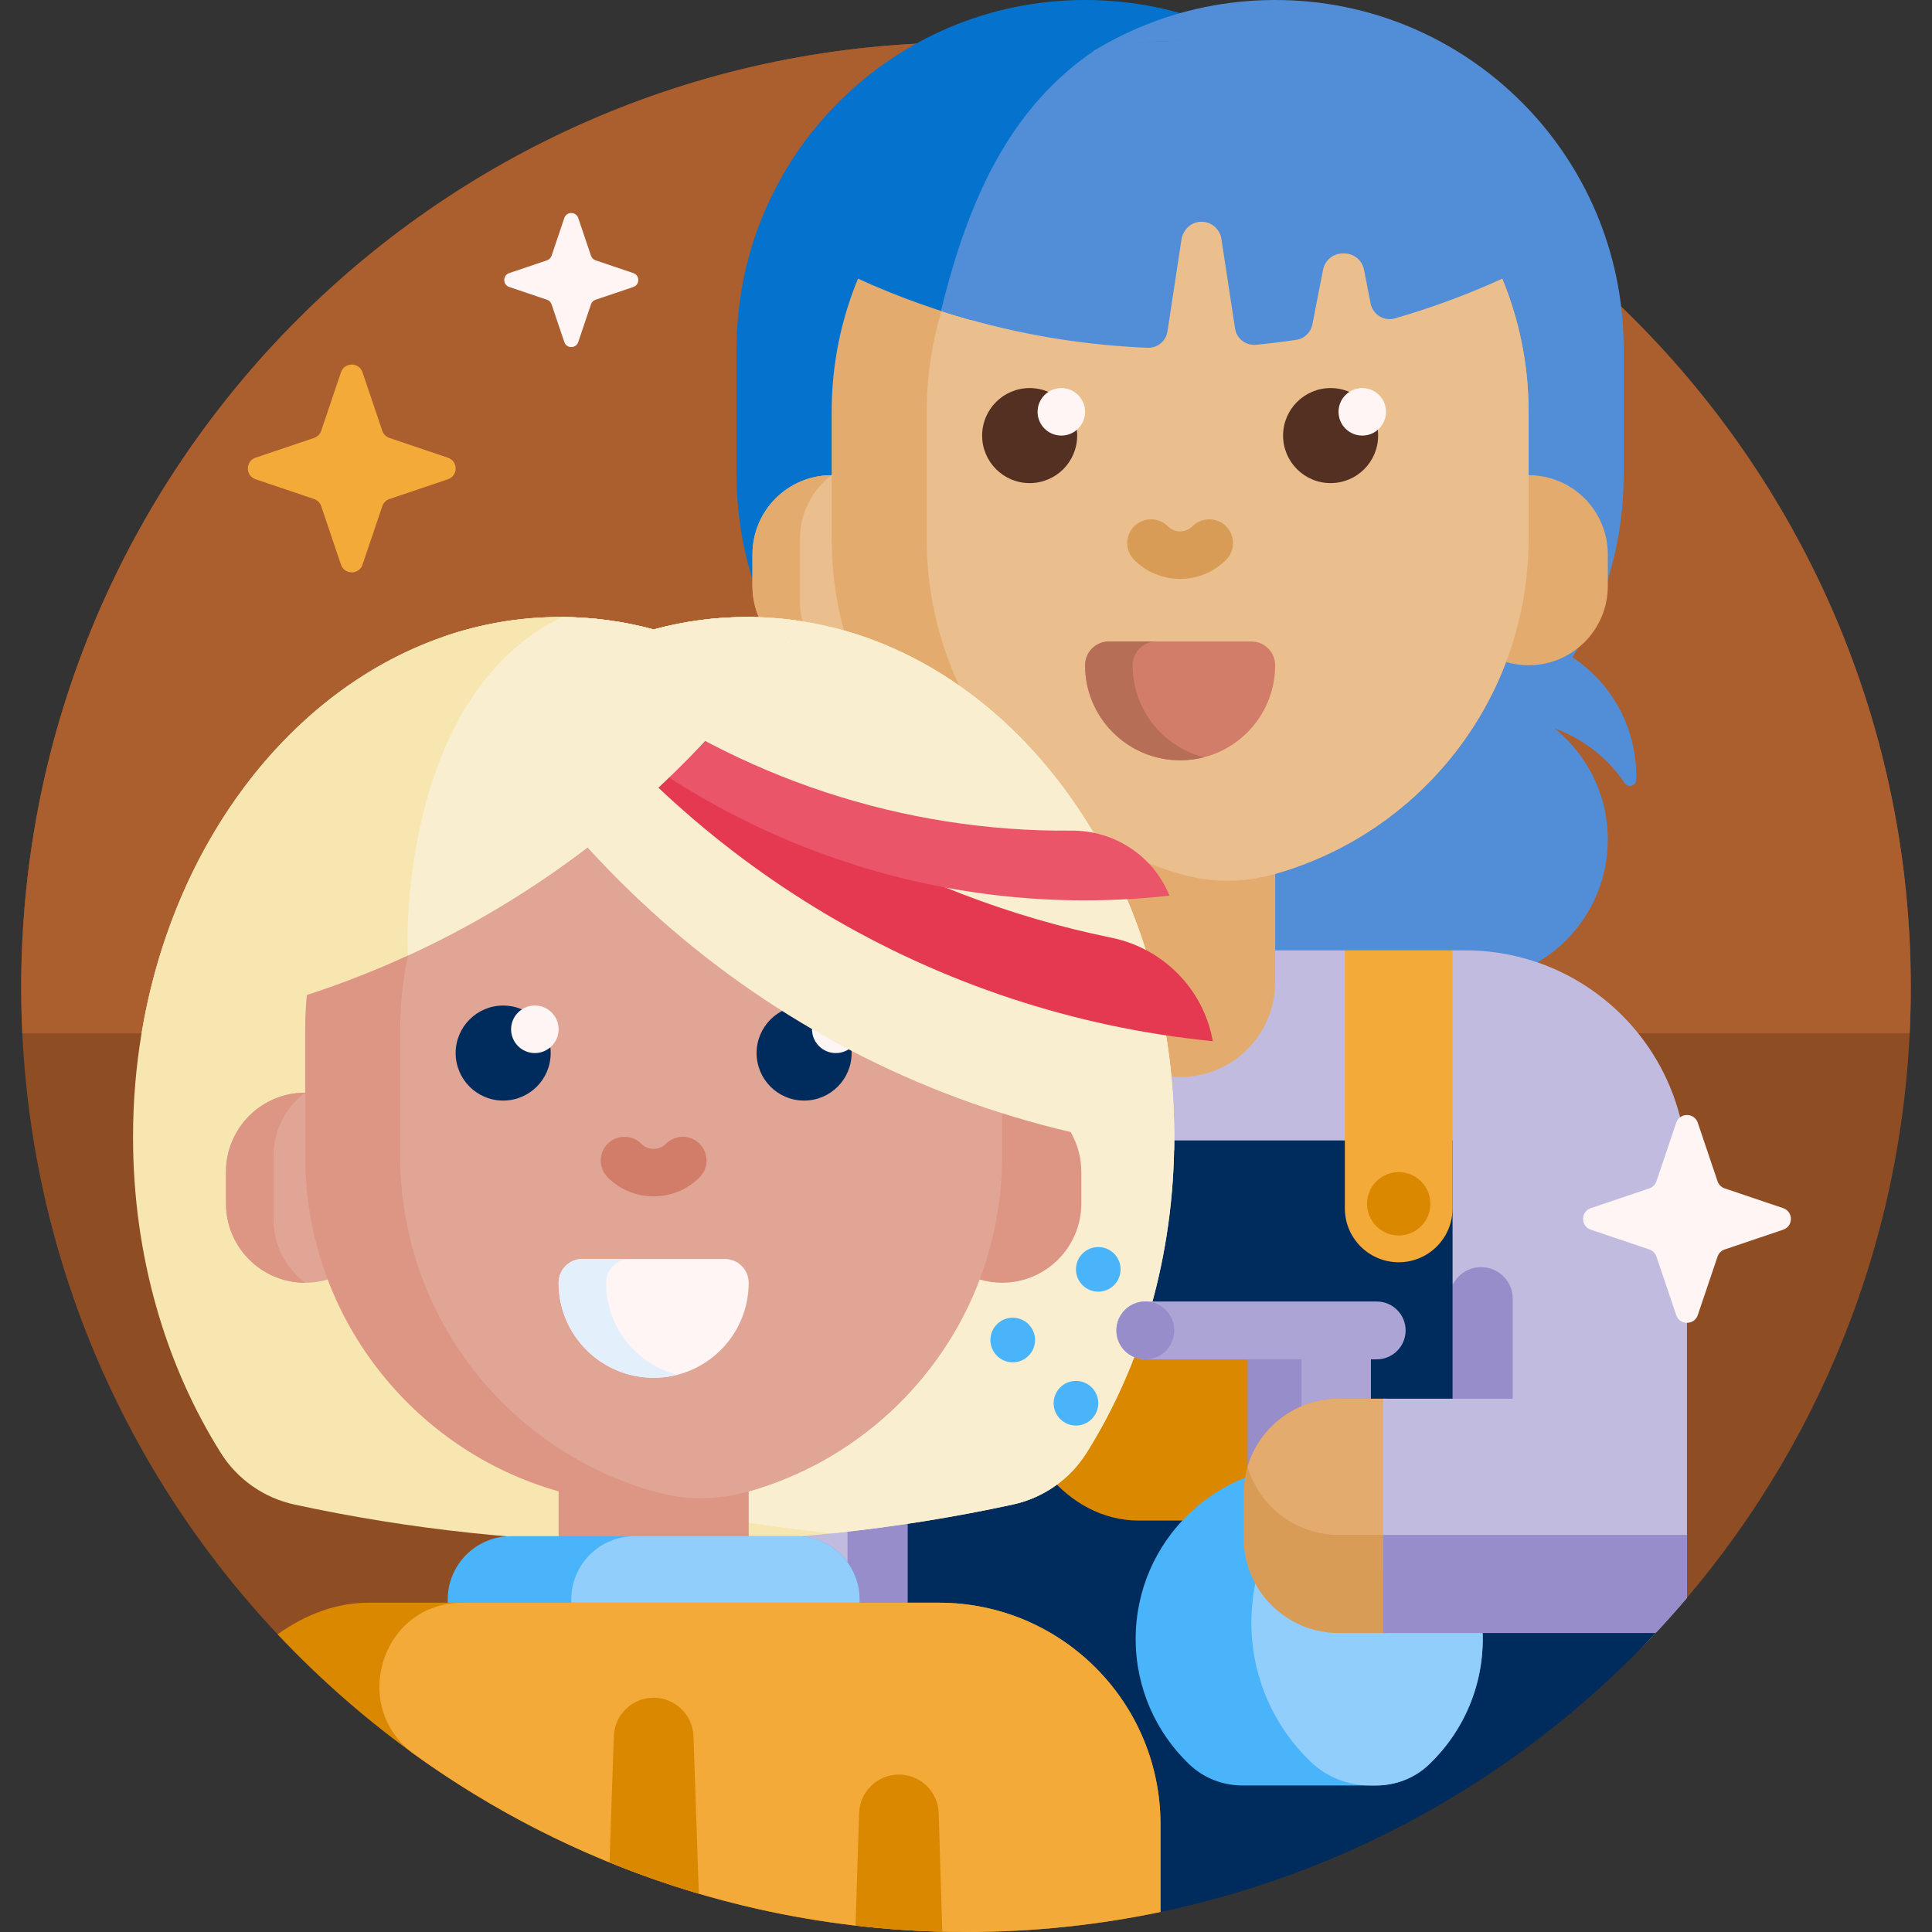 <svg id="Capa_1" enable-background="new 0 0 501 501" height="512" viewBox="0 0 501 501" width="512" xmlns="http://www.w3.org/2000/svg"><rect x="0" y="0" width="501" height="501" fill="#333333" stroke="none"/><g><path d="m5.5 256c0-135.144 109.422-244.732 244.503-245 134.847-.267 245.199 109.601 245.496 244.448.133 60.592-21.729 116.075-58.05 158.911-10.738 12.664-26.495 19.974-43.098 19.974h-298.846c-8.653 0-16.922-3.565-22.873-9.845-41.609-43.911-67.132-103.219-67.132-168.488z" fill="#8f4d24"/><path d="m495.5 256c0 4.011-.097 8-.287 11.964h-489.426c-.19-3.964-.287-7.953-.287-11.964 0-135.31 109.69-245 245-245s245 109.69 245 245z" fill="#ab5e2e"/><path d="m424.311 202.204c-.039 1.597-2.116 2.188-3.006.862-2.269-3.378-5.138-6.436-8.584-9.007-2.999-2.238-6.227-3.953-9.575-5.16 8.406 6.776 13.783 17.157 13.783 28.795 0 20.416-16.551 36.967-36.967 36.967h-33.681c-20.416 0-36.967-16.551-36.967-36.967 0-20.417 16.551-36.967 36.967-36.967h10.274l1.172-1.57c12.211-16.362 35.374-19.728 51.736-7.517 9.988 7.453 15.132 18.986 14.848 30.564z" fill="#528ed7"/><path d="m428.567 424.278c-23.235 24.578-61.759 26.262-87.278 4.065-11.448-9.958-23.231-16.779-35.26-16.779-16.094 0-31.746 21.23-46.748 44.931-9.636 15.223-60.045-25.281-60.045-25.281v-127.265c0-31.758 25.745-57.503 57.503-57.503h92.007l5.75 2.805h17.251l4.929-2.805h3.285c31.758 0 57.504 25.745 57.504 57.504v110.389c-2.876 3.393-5.844 6.707-8.898 9.939z" fill="#c1bbdf"/><path d="m392.285 336.808v94.405c-5.323 3.783-10.803 7.359-16.43 10.716v-105.121c0-4.537 3.678-8.215 8.215-8.215s8.215 3.678 8.215 8.215zm-164.297-8.215c-4.537 0-8.215 3.678-8.215 8.215v137.668c5.423.679 10.902 1.18 16.43 1.499v-139.167c0-4.537-3.678-8.215-8.215-8.215z" fill="#968dca"/><path d="m371.748 90.363v32.859c0 49.906-40.457 90.363-90.363 90.363-49.906 0-90.363-40.457-90.363-90.363v-32.859c-.001-49.906 40.456-90.363 90.362-90.363 49.907 0 90.364 40.457 90.364 90.363z" fill="#0573cd"/><path d="m421.037 90.363v32.859c0 49.906-40.457 90.363-90.363 90.363-49.906 0-90.363-40.457-90.363-90.363v-32.859c-.001-49.906 40.456-90.363 90.362-90.363 49.907 0 90.364 40.457 90.364 90.363z" fill="#528ed7"/><path d="m215.666 172.512c-11.342 0-20.537-9.195-20.537-20.537v-8.215c0-11.342 9.195-20.537 20.537-20.537 11.342 0 20.537 9.195 20.537 20.537v8.215c0 11.342-9.195 20.537-20.537 20.537z" fill="#eabe8d"/><path d="m207.451 139.652v16.43c0 6.718 3.226 12.683 8.213 16.43-11.341-.001-20.535-9.195-20.535-20.537v-8.215c0-11.342 9.194-20.536 20.535-20.537-4.987 3.746-8.213 9.711-8.213 16.429zm188.941-16.429v-16.43c0-49.906-40.457-90.363-90.363-90.363-49.906 0-90.363 40.457-90.363 90.363v32.859c0 41.362 27.791 76.234 65.719 86.961v28.046c0 13.61 11.034 24.644 24.645 24.644s24.645-11.034 24.645-24.644v-28.046c27.59-7.804 49.816-28.383 59.882-54.944 1.85.548 3.809.842 5.837.842 11.342 0 20.537-9.195 20.537-20.537v-8.215c-.002-11.342-9.197-20.536-20.539-20.536z" fill="#e3ac6e"/><path d="m396.392 106.793v32.859c0 41.725-28.28 76.844-66.718 87.238-7.412 2.004-15.235 2.004-22.647 0-38.438-10.393-66.718-45.513-66.718-87.238v-32.859c0-45.727 33.964-83.52 78.041-89.53 44.078 6.01 78.042 43.803 78.042 89.53z" fill="#eabe8d"/><path d="m294.118 145.182c-2.406-2.407-2.406-6.307 0-8.714 2.406-2.405 6.307-2.405 8.713 0 .856.856 1.992 1.328 3.198 1.328s2.342-.472 3.198-1.328c2.406-2.405 6.307-2.405 8.713 0 2.406 2.407 2.406 6.307 0 8.714-3.183 3.183-7.413 4.936-11.911 4.936s-8.728-1.753-11.911-4.936z" fill="#d89c56"/><path d="m279.331 112.954c0 6.805-5.517 12.322-12.322 12.322s-12.322-5.517-12.322-12.322 5.517-12.322 12.322-12.322 12.322 5.517 12.322 12.322zm65.718-12.322c-6.805 0-12.322 5.517-12.322 12.322s5.517 12.322 12.322 12.322 12.322-5.517 12.322-12.322c.001-6.805-5.516-12.322-12.322-12.322z" fill="#533022"/><path d="m281.384 106.793c0 3.403-2.758 6.161-6.161 6.161s-6.161-2.758-6.161-6.161 2.758-6.161 6.161-6.161 6.161 2.758 6.161 6.161zm71.88-6.161c-3.403 0-6.161 2.758-6.161 6.161s2.758 6.161 6.161 6.161 6.161-2.758 6.161-6.161-2.758-6.161-6.161-6.161z" fill="#fff5f5"/><path d="m306.029 197.156c-13.611 0-24.645-11.034-24.645-24.644 0-3.403 2.758-6.161 6.161-6.161h36.967c3.403 0 6.161 2.758 6.161 6.161 0 13.61-11.033 24.644-24.644 24.644z" fill="#d27d69"/><path d="m312.19 196.38c-1.969.507-4.034.776-6.161.776-13.611 0-24.645-11.034-24.645-24.645 0-3.403 2.758-6.161 6.161-6.161h12.322c-3.403 0-6.161 2.758-6.161 6.161.001 11.484 7.855 21.133 18.484 23.869z" fill="#b66e56"/><path d="m251.535 82.899c-11.739-3.294-23.043-7.626-33.809-12.891 14.175-34.841 48.37-59.404 88.303-59.404 22.462.001-41.495 75.942-54.494 72.295z" fill="#0573cd"/><path d="m429.559 423.222c-15.341 16.42-32.915 30.729-52.237 42.441-.212.128-3.752 2.236-5.321 3.134-21.807 12.478-45.715 21.7-71.064 27.005-.339.071-.69.141-1.053.211-33.518 6.414-64.502-19.616-64.502-53.743v-146.536h141.295v82.161z" fill="#002c5d"/><path d="m362.711 327.324c-7.713 0-13.965-6.252-13.965-13.965v-66.914h27.93v66.914c.001 7.713-6.252 13.965-13.965 13.965z" fill="#f4aa39"/><path d="m370.926 312.164c0 4.537-3.678 8.215-8.215 8.215s-8.215-3.678-8.215-8.215 3.678-8.215 8.215-8.215 8.215 3.678 8.215 8.215z" fill="#d98800"/><path d="m261.811 353.238c0-4.537 3-8.215 6.7-8.215h75.036c3.7 0 6.7 3.678 6.7 8.215 0 22.685-14.998 41.074-33.498 41.074h-21.439c-18.501 0-33.499-18.389-33.499-41.074z" fill="#d98800"/><path d="m394.098 69.44c-1.319.875-2.645 1.731-3.98 2.568-9.122 4.201-18.611 7.739-28.407 10.553-2.819.81-5.729-.978-6.29-3.856l-1.709-8.761c-.478-2.453-2.628-4.224-5.127-4.224h-.37c-2.5 0-4.649 1.771-5.127 4.224l-2.767 14.191c-.402 2.062-2.046 3.671-4.123 3.983-3.465.521-6.959.954-10.48 1.295-2.652.257-5.049-1.594-5.451-4.228l-3.54-23.243c-.42-2.756-2.944-4.734-5.788-4.401-2.378.278-4.212 2.244-4.573 4.611l-3.624 23.79c-.386 2.531-2.621 4.353-5.18 4.247-18.613-.771-36.573-4.068-53.546-9.56 6.963-28.599 17.817-52.795 40.024-67.68 7.002-1.639 14.488-2.343 21.99-2.343 39.714-.001 73.754 24.295 88.068 58.834z" fill="#528ed7"/><path d="m304.5 294.875c0 30.812-8.488 59.211-22.774 81.921-4.305 6.844-11.195 11.648-19.097 13.361-29.54 6.407-60.793 9.843-93.129 9.843s-63.589-3.436-93.129-9.843c-7.902-1.714-14.792-6.517-19.097-13.361-14.286-22.71-22.774-51.109-22.774-81.921 0-74.489 49.609-134.875 110.806-134.875 8.31 0 16.407 1.114 24.194 3.225 7.788-2.111 15.884-3.225 24.194-3.225 61.197 0 110.806 60.386 110.806 134.875z" fill="#f7e6b0"/><path d="m304.5 294.875c0 30.812-8.488 59.21-22.774 81.921-4.305 6.844-11.195 11.647-19.097 13.361-15.231 3.303-30.918 5.817-46.973 7.477-16.056-1.66-31.742-4.174-46.973-7.477-7.902-1.714-14.792-6.517-19.097-13.361-14.286-22.71-22.774-51.109-22.774-81.921 0-65.337 38.168-119.823 88.844-132.226 50.676 12.403 88.844 66.889 88.844 132.226z" fill="#f9eecf"/><path d="m79.137 332.636c-11.342 0-20.537-9.195-20.537-20.537v-8.215c0-11.342 9.195-20.537 20.537-20.537 11.342 0 20.537 9.195 20.537 20.537v8.215c0 11.342-9.195 20.537-20.537 20.537z" fill="#e1a595"/><path d="m70.922 299.776v16.43c0 6.718 3.226 12.683 8.213 16.43-11.341-.001-20.535-9.196-20.535-20.537v-8.215c0-11.342 9.194-20.536 20.536-20.537-4.988 3.746-8.214 9.711-8.214 16.429zm188.941-16.429v-16.43c0-49.906-40.457-90.363-90.363-90.363-49.906 0-90.363 40.457-90.363 90.363v32.859c0 41.362 27.791 76.234 65.719 86.961v52.69h49.289v-52.69c27.59-7.804 49.816-28.383 59.882-54.944 1.85.548 3.809.842 5.837.842 11.342 0 20.537-9.195 20.537-20.537v-8.215c-.001-11.342-9.195-20.536-20.538-20.536z" fill="#dd9683"/><path d="m259.863 266.917v32.859c0 41.725-28.28 76.844-66.718 87.238-7.412 2.004-15.235 2.004-22.647 0-38.438-10.393-66.718-45.513-66.718-87.238v-32.859c0-45.727 33.964-83.52 78.041-89.53 44.078 6.01 78.042 43.803 78.042 89.53z" fill="#e1a595"/><path d="m157.589 305.306c-2.406-2.407-2.406-6.307 0-8.714 2.406-2.405 6.307-2.405 8.713 0 .856.856 1.992 1.328 3.198 1.328s2.342-.472 3.198-1.328c2.406-2.405 6.307-2.405 8.713 0 2.406 2.407 2.406 6.307 0 8.714-3.183 3.183-7.413 4.936-11.911 4.936s-8.728-1.753-11.911-4.936z" fill="#d27d69"/><path d="m142.802 273.078c0 6.805-5.517 12.322-12.322 12.322s-12.322-5.517-12.322-12.322 5.517-12.322 12.322-12.322 12.322 5.517 12.322 12.322zm65.718-12.322c-6.805 0-12.322 5.517-12.322 12.322s5.517 12.322 12.322 12.322 12.322-5.517 12.322-12.322c.001-6.805-5.516-12.322-12.322-12.322z" fill="#002c5d"/><path d="m144.855 266.917c0 3.403-2.758 6.161-6.161 6.161s-6.161-2.758-6.161-6.161 2.758-6.161 6.161-6.161 6.161 2.758 6.161 6.161zm71.88-6.161c-3.403 0-6.161 2.758-6.161 6.161s2.758 6.161 6.161 6.161 6.161-2.758 6.161-6.161-2.758-6.161-6.161-6.161z" fill="#fff5f5"/><path d="m169.5 357.28c-13.611 0-24.645-11.034-24.645-24.645 0-3.403 2.758-6.161 6.161-6.161h36.967c3.403 0 6.161 2.758 6.161 6.161 0 13.611-11.033 24.645-24.644 24.645z" fill="#fff5f5"/><path d="m175.661 356.504c-1.969.507-4.034.776-6.161.776-13.611 0-24.645-11.034-24.645-24.645 0-3.403 2.758-6.161 6.161-6.161h12.322c-3.403 0-6.161 2.758-6.161 6.161.001 11.484 7.855 21.133 18.484 23.869z" fill="#e3f0fb"/><path d="m222.896 414.784c0 9.074-7.356 16.43-16.43 16.43h-73.934c-9.074 0-16.43-7.356-16.43-16.43 0-9.074 7.356-16.43 16.43-16.43h73.934c9.075 0 16.43 7.356 16.43 16.43z" fill="#49b4fa"/><path d="m222.896 414.784c0 9.074-7.356 16.43-16.43 16.43h-41.896c-9.074 0-16.43-7.356-16.43-16.43 0-9.074 7.356-16.43 16.43-16.43h41.896c9.075 0 16.43 7.356 16.43 16.43z" fill="#91cefb"/><path d="m300.937 473.109v22.693c-16.277 3.407-33.148 5.198-50.437 5.198-70.38 0-133.829-29.676-178.516-77.198 7.196-5.117 15.179-8.196 23.582-8.196h147.867c31.759-.001 57.504 25.745 57.504 57.503z" fill="#d98800"/><path d="m300.937 473.109v22.693c-16.277 3.407-33.148 5.198-50.437 5.198-53.385 0-102.782-17.074-143.027-46.06-16.963-12.217-8.634-39.166 12.27-39.332.156-.001.312-.002.469-.002h123.223c31.757-.001 57.502 25.745 57.502 57.503z" fill="#f4aa39"/><path d="m244.352 500.924c-7.589-.187-15.093-.719-22.495-1.581l.919-29.269c.232-5.534 4.786-9.9 10.325-9.9s10.092 4.367 10.325 9.9zm-74.852-60.674c-5.539 0-10.092 4.366-10.325 9.9l-1.122 32.808c7.543 3.076 15.274 5.787 23.171 8.11l-1.399-40.918c-.233-5.534-4.786-9.9-10.325-9.9z" fill="#d98800"/><path d="m304.5 294.875c0 1.136-.012 2.27-.035 3.399-83.133-9.883-153.497-61.393-189.66-133.1 9.69-3.37 19.922-5.175 30.501-5.175 8.31 0 16.407 1.114 24.194 3.225 7.788-2.111 15.884-3.225 24.194-3.225 61.197.001 110.806 60.387 110.806 134.876z" fill="#f9eecf"/><path d="m288.235 243.171c13.315 2.719 23.764 13.218 26.22 26.584.015.082.03.163.045.245-72.53-7.202-136.261-46.241-176.308-103.413 4.849-1.062 9.807-1.739 14.853-2.005 34.938 39.784 82.332 67.794 135.19 78.589z" fill="#e43950"/><path d="m277.854 215.399c11.036-.097 21.115 6.471 25.332 16.671.026.062.051.125.077.187-58.83 6.573-116.067-13.633-157.566-52.256 3.671-1.665 7.495-3.043 11.457-4.11 34.494 25.678 76.886 39.893 120.7 39.508z" fill="#ea5569"/><path d="m36.735 267.791c10.301-61.509 54.996-107.791 108.571-107.791 8.31 0 16.407 1.114 24.194 3.225 7.788-2.111 15.884-3.225 24.194-3.225 4.671 0 9.274.353 13.794 1.036-38.15 57.038-99.609 97.164-170.753 106.755z" fill="#f7e6b0"/><path d="m105.815 247.767c-.349.16-3.065-67.041 39.97-87.765 8.142.042 16.078 1.152 23.716 3.223 7.788-2.111 15.884-3.225 24.194-3.225 4.671 0 9.274.353 13.794 1.036-25.097 37.522-60.282 67.725-101.674 86.731z" fill="#f9eecf"/><path d="m355.487 350v34.686h-31.974v-34.686c0-5.523 4.477-10 10-10h11.974c5.523 0 10 4.477 10 10z" fill="#968dca"/><path d="m364.5 345c0 4.142-3.358 7.5-7.5 7.5h-1.513v32.186h-17.974v-32.186h-40.513c-4.142 0-7.5-3.358-7.5-7.5s3.358-7.5 7.5-7.5h60c4.142 0 7.5 3.358 7.5 7.5z" fill="#aba4d5"/><path d="m297 352.5c-4.142 0-7.5-3.358-7.5-7.5 0-4.142 3.358-7.5 7.5-7.5 4.142 0 7.5 3.358 7.5 7.5 0 4.142-3.358 7.5-7.5 7.5z" fill="#968dca"/><path d="m284.798 363.882c0 3.195-2.59 5.786-5.786 5.786s-5.786-2.59-5.786-5.786 2.59-5.786 5.786-5.786 5.786 2.591 5.786 5.786zm-22.179-22.179c-3.195 0-5.786 2.59-5.786 5.786 0 3.195 2.59 5.786 5.786 5.786 3.195 0 5.786-2.59 5.786-5.786s-2.591-5.786-5.786-5.786zm22.179-18.321c-3.195 0-5.786 2.59-5.786 5.786s2.59 5.786 5.786 5.786 5.786-2.59 5.786-5.786-2.591-5.786-5.786-5.786z" fill="#49b4fa"/><path d="m308.379 457.503c-8.553-8.191-13.879-19.725-13.879-32.503 0-25.435 21.102-45.941 46.753-44.967 23.312.885 42.312 19.872 43.212 43.184.522 13.53-4.931 25.795-13.933 34.37-3.682 3.507-8.605 5.413-13.69 5.413h-34.682c-5.127 0-10.077-1.95-13.781-5.497z" fill="#49b4fa"/><path d="m370.533 457.587c-3.682 3.507-8.605 5.413-13.69 5.413h-1.609c-5.697 0-11.198-2.167-15.312-6.107-9.504-9.102-15.422-21.917-15.422-36.115 0-16.618 8.107-31.342 20.581-40.433 21.532 2.688 38.534 20.851 39.385 42.873.522 13.529-4.932 25.795-13.933 34.369z" fill="#91cefb"/><path d="m322.51 398.839v-11.496c0-13.605 11.029-24.634 24.634-24.634h12.317c6.802 0 12.317 5.514 12.317 12.317v36.129c0 6.802-5.514 12.317-12.317 12.317h-12.317c-13.605.001-24.634-11.028-24.634-24.633z" fill="#d89c56"/><path d="m359.46 398.018h-12.317c-11.181 0-20.621-7.449-23.63-17.654 3.009-10.205 12.45-17.654 23.63-17.654h12.317c6.802 0 12.317 5.514 12.317 12.317v10.675c0 6.801-5.515 12.316-12.317 12.316z" fill="#e3ac6e"/><path d="m358.639 407.5v-44.79h62.405v44.79z" fill="#c1bbdf"/><path d="m429.325 423.473h-70.686v-25.455h78.827v16.32c-2.638 3.113-5.353 6.159-8.141 9.135z" fill="#968dca"/><path d="m94.011 146.421 5.123-15.164c.295-.872.98-1.557 1.852-1.852l15.164-5.123c2.677-.904 2.677-4.69 0-5.594l-15.164-5.123c-.872-.295-1.557-.98-1.852-1.852l-5.123-15.164c-.904-2.677-4.69-2.677-5.594 0l-5.123 15.164c-.295.872-.98 1.557-1.852 1.852l-15.164 5.123c-2.677.904-2.677 4.69 0 5.594l15.164 5.123c.872.295 1.557.98 1.852 1.852l5.123 15.164c.904 2.676 4.69 2.676 5.594 0z" fill="#f4aa39"/><path d="m440.263 341.023 5.123-15.164c.295-.872.98-1.557 1.852-1.852l15.164-5.123c2.677-.904 2.677-4.69 0-5.594l-15.164-5.123c-.872-.295-1.557-.98-1.852-1.852l-5.123-15.164c-.904-2.677-4.69-2.677-5.594 0l-5.123 15.164c-.295.872-.98 1.557-1.852 1.852l-15.164 5.123c-2.677.904-2.677 4.69 0 5.594l15.164 5.123c.872.295 1.557.98 1.852 1.852l5.123 15.164c.904 2.677 4.69 2.677 5.594 0zm-290.317-252.318 3.305-9.783c.19-.563.632-1.005 1.195-1.195l9.783-3.305c1.727-.583 1.727-3.026 0-3.609l-9.783-3.305c-.563-.19-1.005-.632-1.195-1.195l-3.305-9.783c-.583-1.727-3.026-1.727-3.609 0l-3.305 9.783c-.19.563-.632 1.005-1.195 1.195l-9.783 3.305c-1.727.583-1.727 3.026 0 3.609l9.783 3.305c.563.19 1.005.632 1.195 1.195l3.305 9.783c.583 1.727 3.026 1.727 3.609 0z" fill="#fff5f5"/></g></svg>